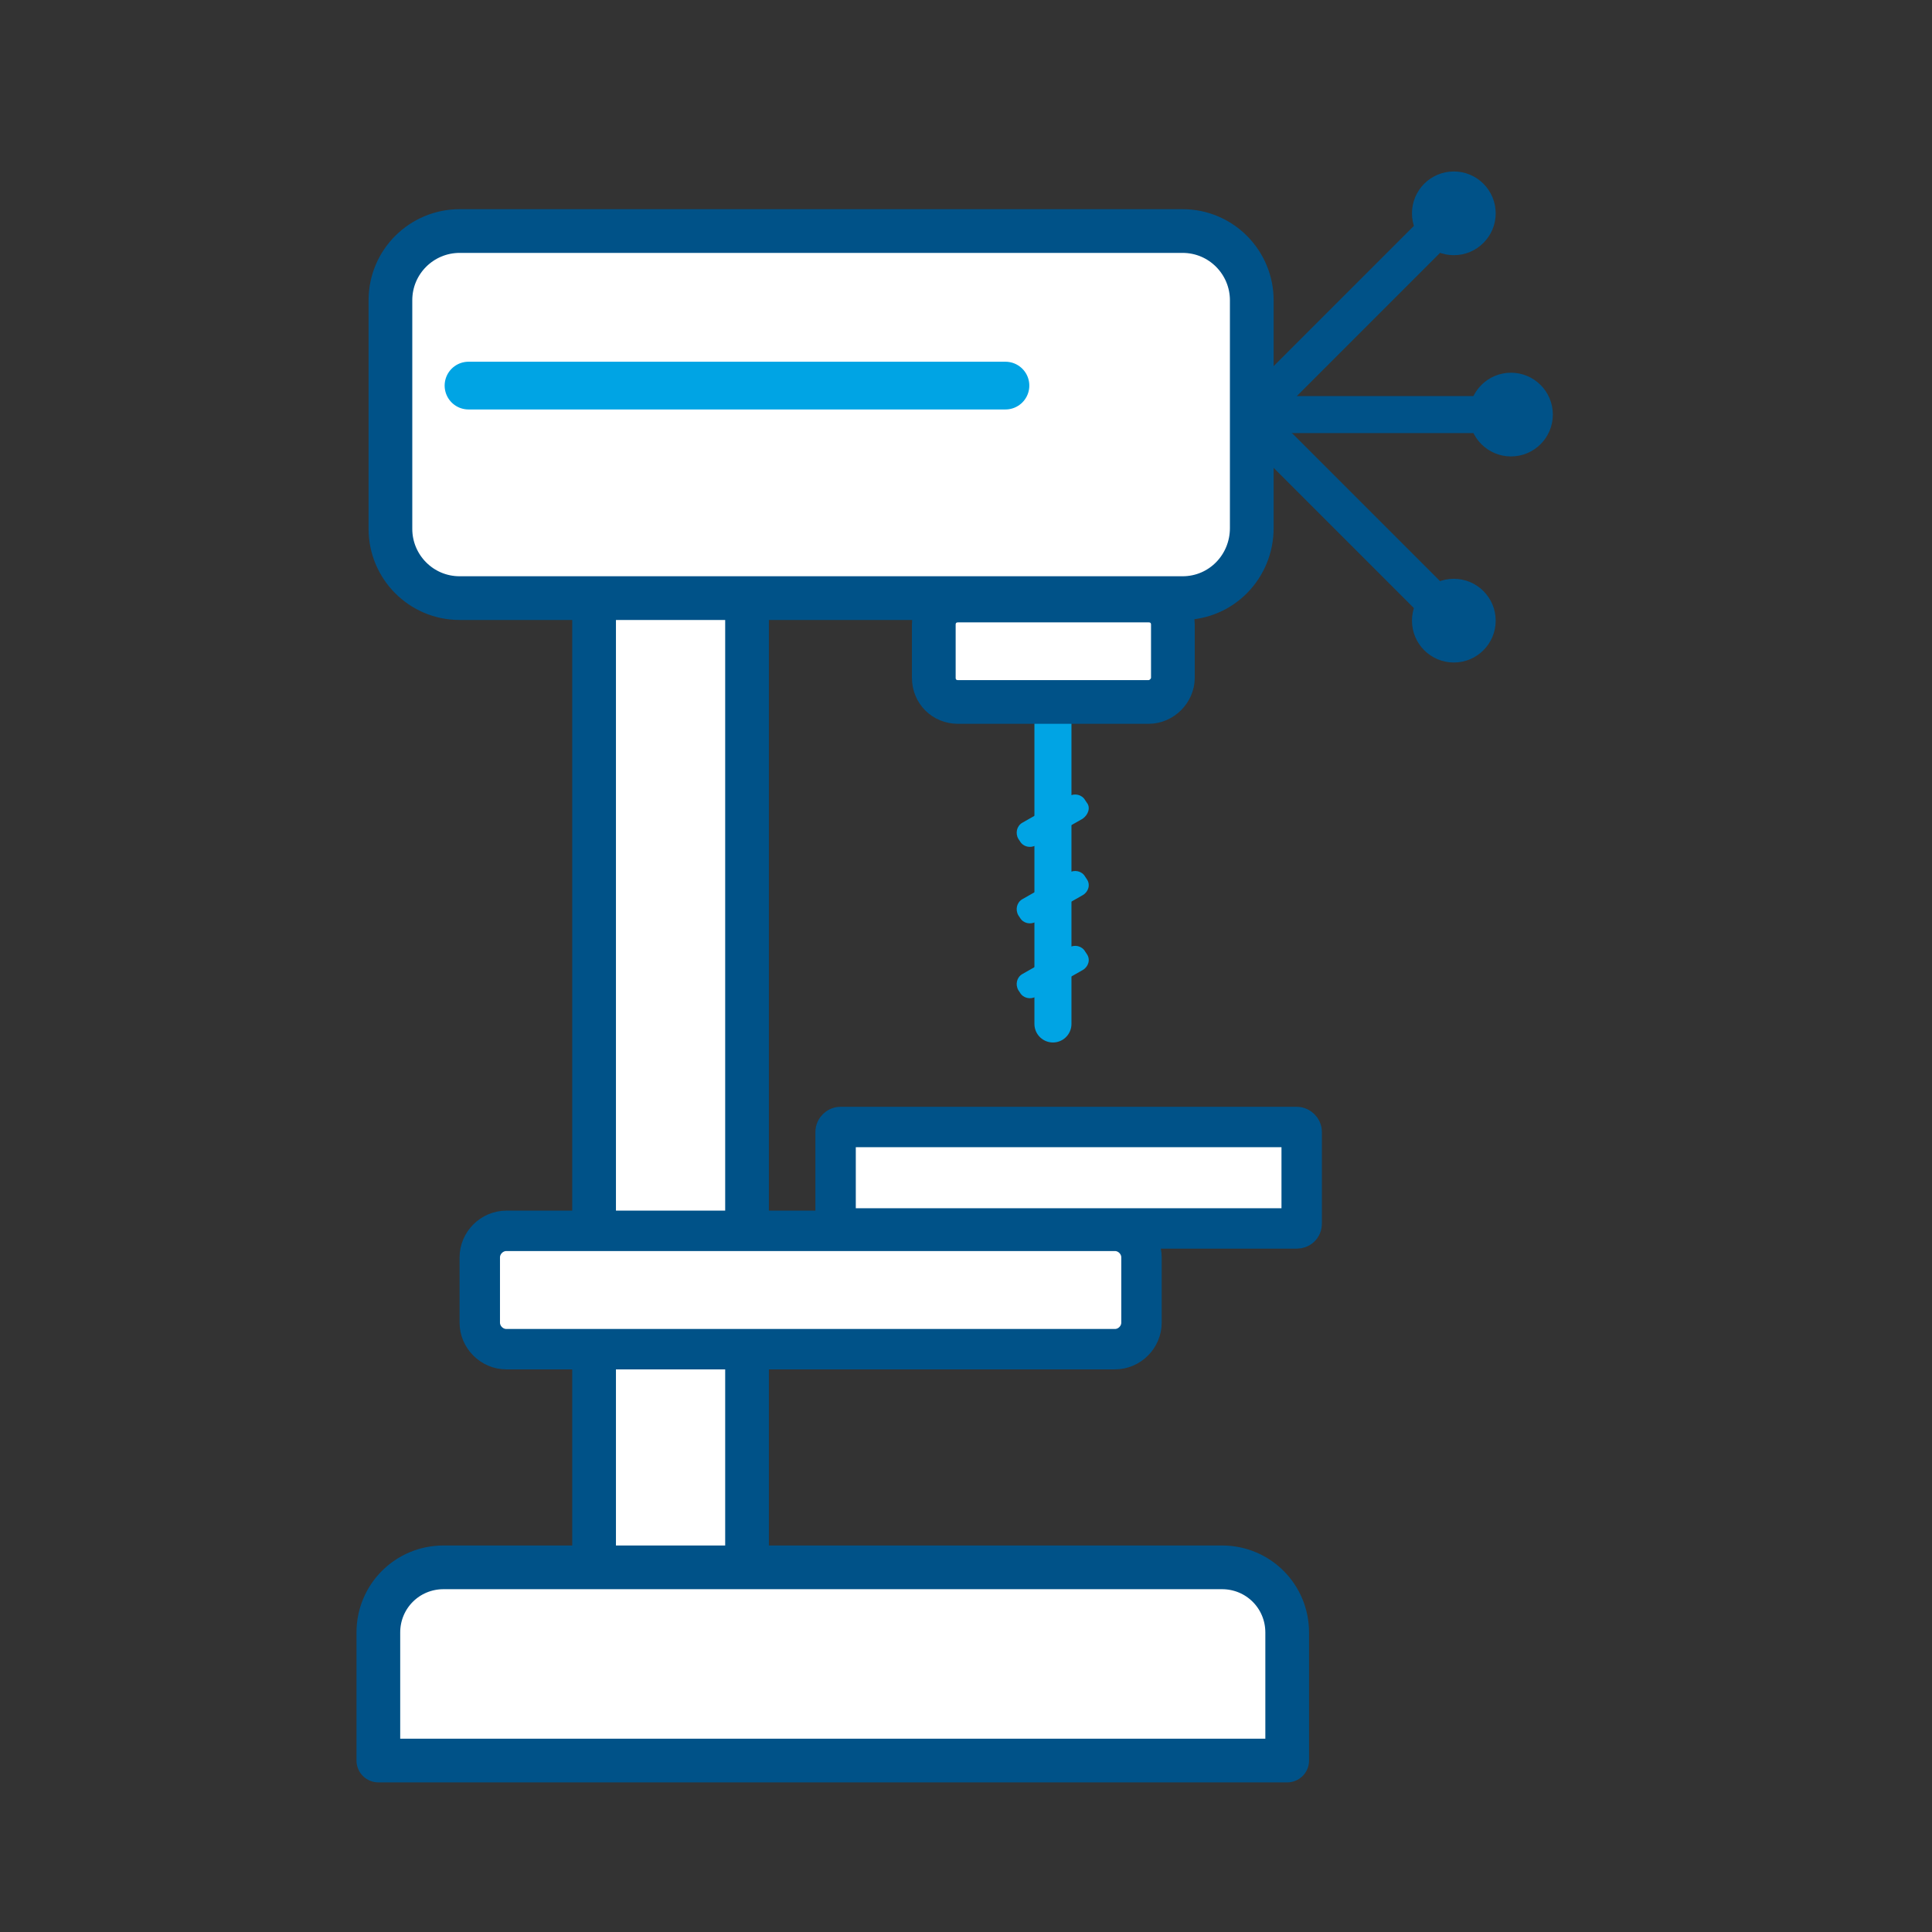 <?xml version="1.0" encoding="utf-8"?>
<!-- Generator: Adobe Illustrator 28.1.0, SVG Export Plug-In . SVG Version: 6.00 Build 0)  -->
<svg version="1.1" id="Layer_1" xmlns="http://www.w3.org/2000/svg" xmlns:xlink="http://www.w3.org/1999/xlink" x="0px" y="0px"
	 viewBox="0 0 24 24" style="enable-background:new 0 0 24 24;" xml:space="preserve">
<rect x="0" y="0" width="24" height="24" fill="#333333" stroke="none"/>
<style type="text/css">
	.st0{fill:#FFFFFF;stroke:#00A4E4;stroke-width:0.46;stroke-linecap:round;stroke-linejoin:round;stroke-miterlimit:10;}
	.st1{fill:#00A4E4;}
	.st2{fill:#FFFFFF;stroke:#005288;stroke-width:0.543;stroke-miterlimit:10;}
	.st3{fill:#FFFFFF;stroke:#005288;stroke-width:0.543;stroke-linecap:round;stroke-linejoin:round;stroke-miterlimit:10;}
	.st4{fill:#FFFFFF;stroke:#005288;stroke-width:0.502;stroke-linecap:round;stroke-linejoin:round;stroke-miterlimit:10;}
	.st5{fill:#005288;}
	.st6{fill:#FFFFFF;}
	.st7{fill:none;stroke:#00A4E4;stroke-width:0.593;stroke-linecap:round;stroke-linejoin:round;stroke-miterlimit:10;}
	.st8{fill:none;stroke:#005288;stroke-width:0.638;stroke-miterlimit:10;}
	.st9{fill:#FFFFFF;stroke:#005288;stroke-width:0.638;stroke-miterlimit:10;}
	.st10{fill:#FFFFFF;stroke:#00A4E4;stroke-width:0.546;stroke-linecap:round;stroke-linejoin:round;stroke-miterlimit:10;}
	.st11{fill:#FFFFFF;stroke:#00A4E4;stroke-width:0.546;stroke-miterlimit:10;}
	.st12{fill:#FFFFFF;stroke:#00A4E4;stroke-width:0.488;stroke-miterlimit:10;}
	.st13{fill:#FFFFFF;stroke:#005288;stroke-width:0.593;stroke-miterlimit:10;}
	.st14{fill:#FFFFFF;stroke:#005288;stroke-width:0.456;stroke-miterlimit:10;}
	.st15{fill:none;stroke:#005288;stroke-width:0.511;stroke-linecap:round;stroke-linejoin:round;stroke-miterlimit:10;}
	.st16{fill:none;stroke:#005288;stroke-width:0.456;stroke-linecap:round;stroke-miterlimit:10;}
	.st17{fill:none;stroke:#005288;stroke-width:0.638;stroke-linecap:round;stroke-miterlimit:10;}
	.st18{fill:#FFFFFF;stroke:#005288;stroke-width:0.638;stroke-linecap:round;stroke-linejoin:round;stroke-miterlimit:10;}
	.st19{fill:#FFFFFF;stroke:#005288;stroke-width:0.638;stroke-linecap:round;stroke-miterlimit:10;}
	.st20{fill:#FFFFFF;stroke:#005288;stroke-width:0.593;stroke-linecap:round;stroke-miterlimit:10;}
	.st21{fill:#C9ECF9;}
	.st22{fill:none;stroke:#00A4E4;stroke-width:0.73;stroke-linecap:round;stroke-miterlimit:10;}
	.st23{fill:#FFFFFF;stroke:#005288;stroke-width:0.61;stroke-linecap:round;stroke-miterlimit:10;}
	.st24{fill:none;stroke:#005288;stroke-width:0.798;stroke-linecap:round;stroke-linejoin:round;stroke-miterlimit:10;}
	.st25{fill:#FFFFFF;stroke:#005288;stroke-width:0.61;stroke-linecap:round;stroke-linejoin:round;stroke-miterlimit:10;}
</style>
<g>
	<g>
		<g>
			<line class="st0" x1="13.08" y1="12.72" x2="13.08" y2="8.72"/>
			<path class="st1" d="M13.45,10.17l-0.58,0.33c-0.07,0.04-0.16,0.02-0.2-0.05l-0.02-0.03c-0.04-0.07-0.02-0.16,0.05-0.2l0.58-0.33
				c0.07-0.04,0.16-0.02,0.2,0.05l0.02,0.03C13.55,10.03,13.52,10.12,13.45,10.17z"/>
			<path class="st1" d="M13.45,11.12l-0.58,0.33c-0.07,0.04-0.16,0.02-0.2-0.05l-0.02-0.03c-0.04-0.07-0.02-0.16,0.05-0.2l0.58-0.33
				c0.07-0.04,0.16-0.02,0.2,0.05l0.02,0.03C13.55,10.99,13.52,11.08,13.45,11.12z"/>
			<path class="st1" d="M13.45,12.05l-0.58,0.33c-0.07,0.04-0.16,0.02-0.2-0.05l-0.02-0.03c-0.04-0.07-0.02-0.16,0.05-0.2l0.58-0.33
				c0.07-0.04,0.16-0.02,0.2,0.05l0.02,0.03C13.55,11.92,13.52,12.01,13.45,12.05z"/>
		</g>
		<rect x="7.38" y="7.4" class="st2" width="1.9" height="12.33"/>
		<path class="st3" d="M14.27,8.72h-1.22H11.9c-0.17,0-0.3-0.13-0.3-0.3V7.76c0-0.17,0.13-0.3,0.3-0.3h2.37c0.17,0,0.3,0.13,0.3,0.3
			v0.66C14.57,8.58,14.43,8.72,14.27,8.72z"/>
		<path class="st3" d="M14.69,7.43H5.71c-0.48,0-0.86-0.39-0.86-0.86V3.73c0-0.48,0.39-0.86,0.86-0.86h8.98
			c0.48,0,0.86,0.39,0.86,0.86v2.83C15.55,7.04,15.17,7.43,14.69,7.43z"/>
		<path class="st4" d="M16.11,15.26h-5.67c-0.03,0-0.06-0.03-0.06-0.06v-1.14c0-0.03,0.03-0.06,0.06-0.06h5.67
			c0.03,0,0.06,0.03,0.06,0.06v1.14C16.17,15.24,16.14,15.26,16.11,15.26z"/>
		<path class="st4" d="M13.85,16.76H6.29c-0.18,0-0.33-0.15-0.33-0.33v-0.81c0-0.18,0.15-0.33,0.33-0.33h7.56
			c0.18,0,0.33,0.15,0.33,0.33v0.81C14.18,16.61,14.03,16.76,13.85,16.76z"/>
		<path class="st3" d="M15.99,21.87H4.7v-1.59c0-0.45,0.36-0.81,0.81-0.81h9.67c0.45,0,0.81,0.36,0.81,0.81V21.87z"/>
		<g>
			<circle class="st5" cx="18.77" cy="5.15" r="0.52"/>
			<g>
				<path class="st5" d="M18.3,5.38h-2.57c-0.13,0-0.23-0.1-0.23-0.23s0.1-0.23,0.23-0.23h2.57c0.13,0,0.23,0.1,0.23,0.23
					S18.43,5.38,18.3,5.38z"/>
			</g>
		</g>
		<g>
			<circle class="st5" cx="18.06" cy="2.65" r="0.52"/>
			<g>
				<line class="st6" x1="17.72" y1="2.99" x2="15.9" y2="4.8"/>
				<path class="st5" d="M17.88,3.15l-1.82,1.82c-0.09,0.09-0.24,0.09-0.33,0c-0.09-0.09-0.09-0.24,0-0.33l1.82-1.82
					c0.09-0.09,0.24-0.09,0.33,0C17.97,2.91,17.97,3.06,17.88,3.15z"/>
			</g>
		</g>
		<g>
			<circle class="st5" cx="18.06" cy="7.71" r="0.52"/>
			<g>
				<line class="st6" x1="17.72" y1="7.38" x2="15.9" y2="5.56"/>
				<path class="st5" d="M17.88,7.21L16.07,5.4c-0.09-0.09-0.24-0.09-0.33,0c-0.09,0.09-0.09,0.24,0,0.33l1.82,1.82
					c0.09,0.09,0.24,0.09,0.33,0C17.97,7.45,17.97,7.3,17.88,7.21z"/>
			</g>
		</g>
	</g>
	<line class="st7" x1="5.82" y1="4.79" x2="12.49" y2="4.79"/>
</g>
</svg>
